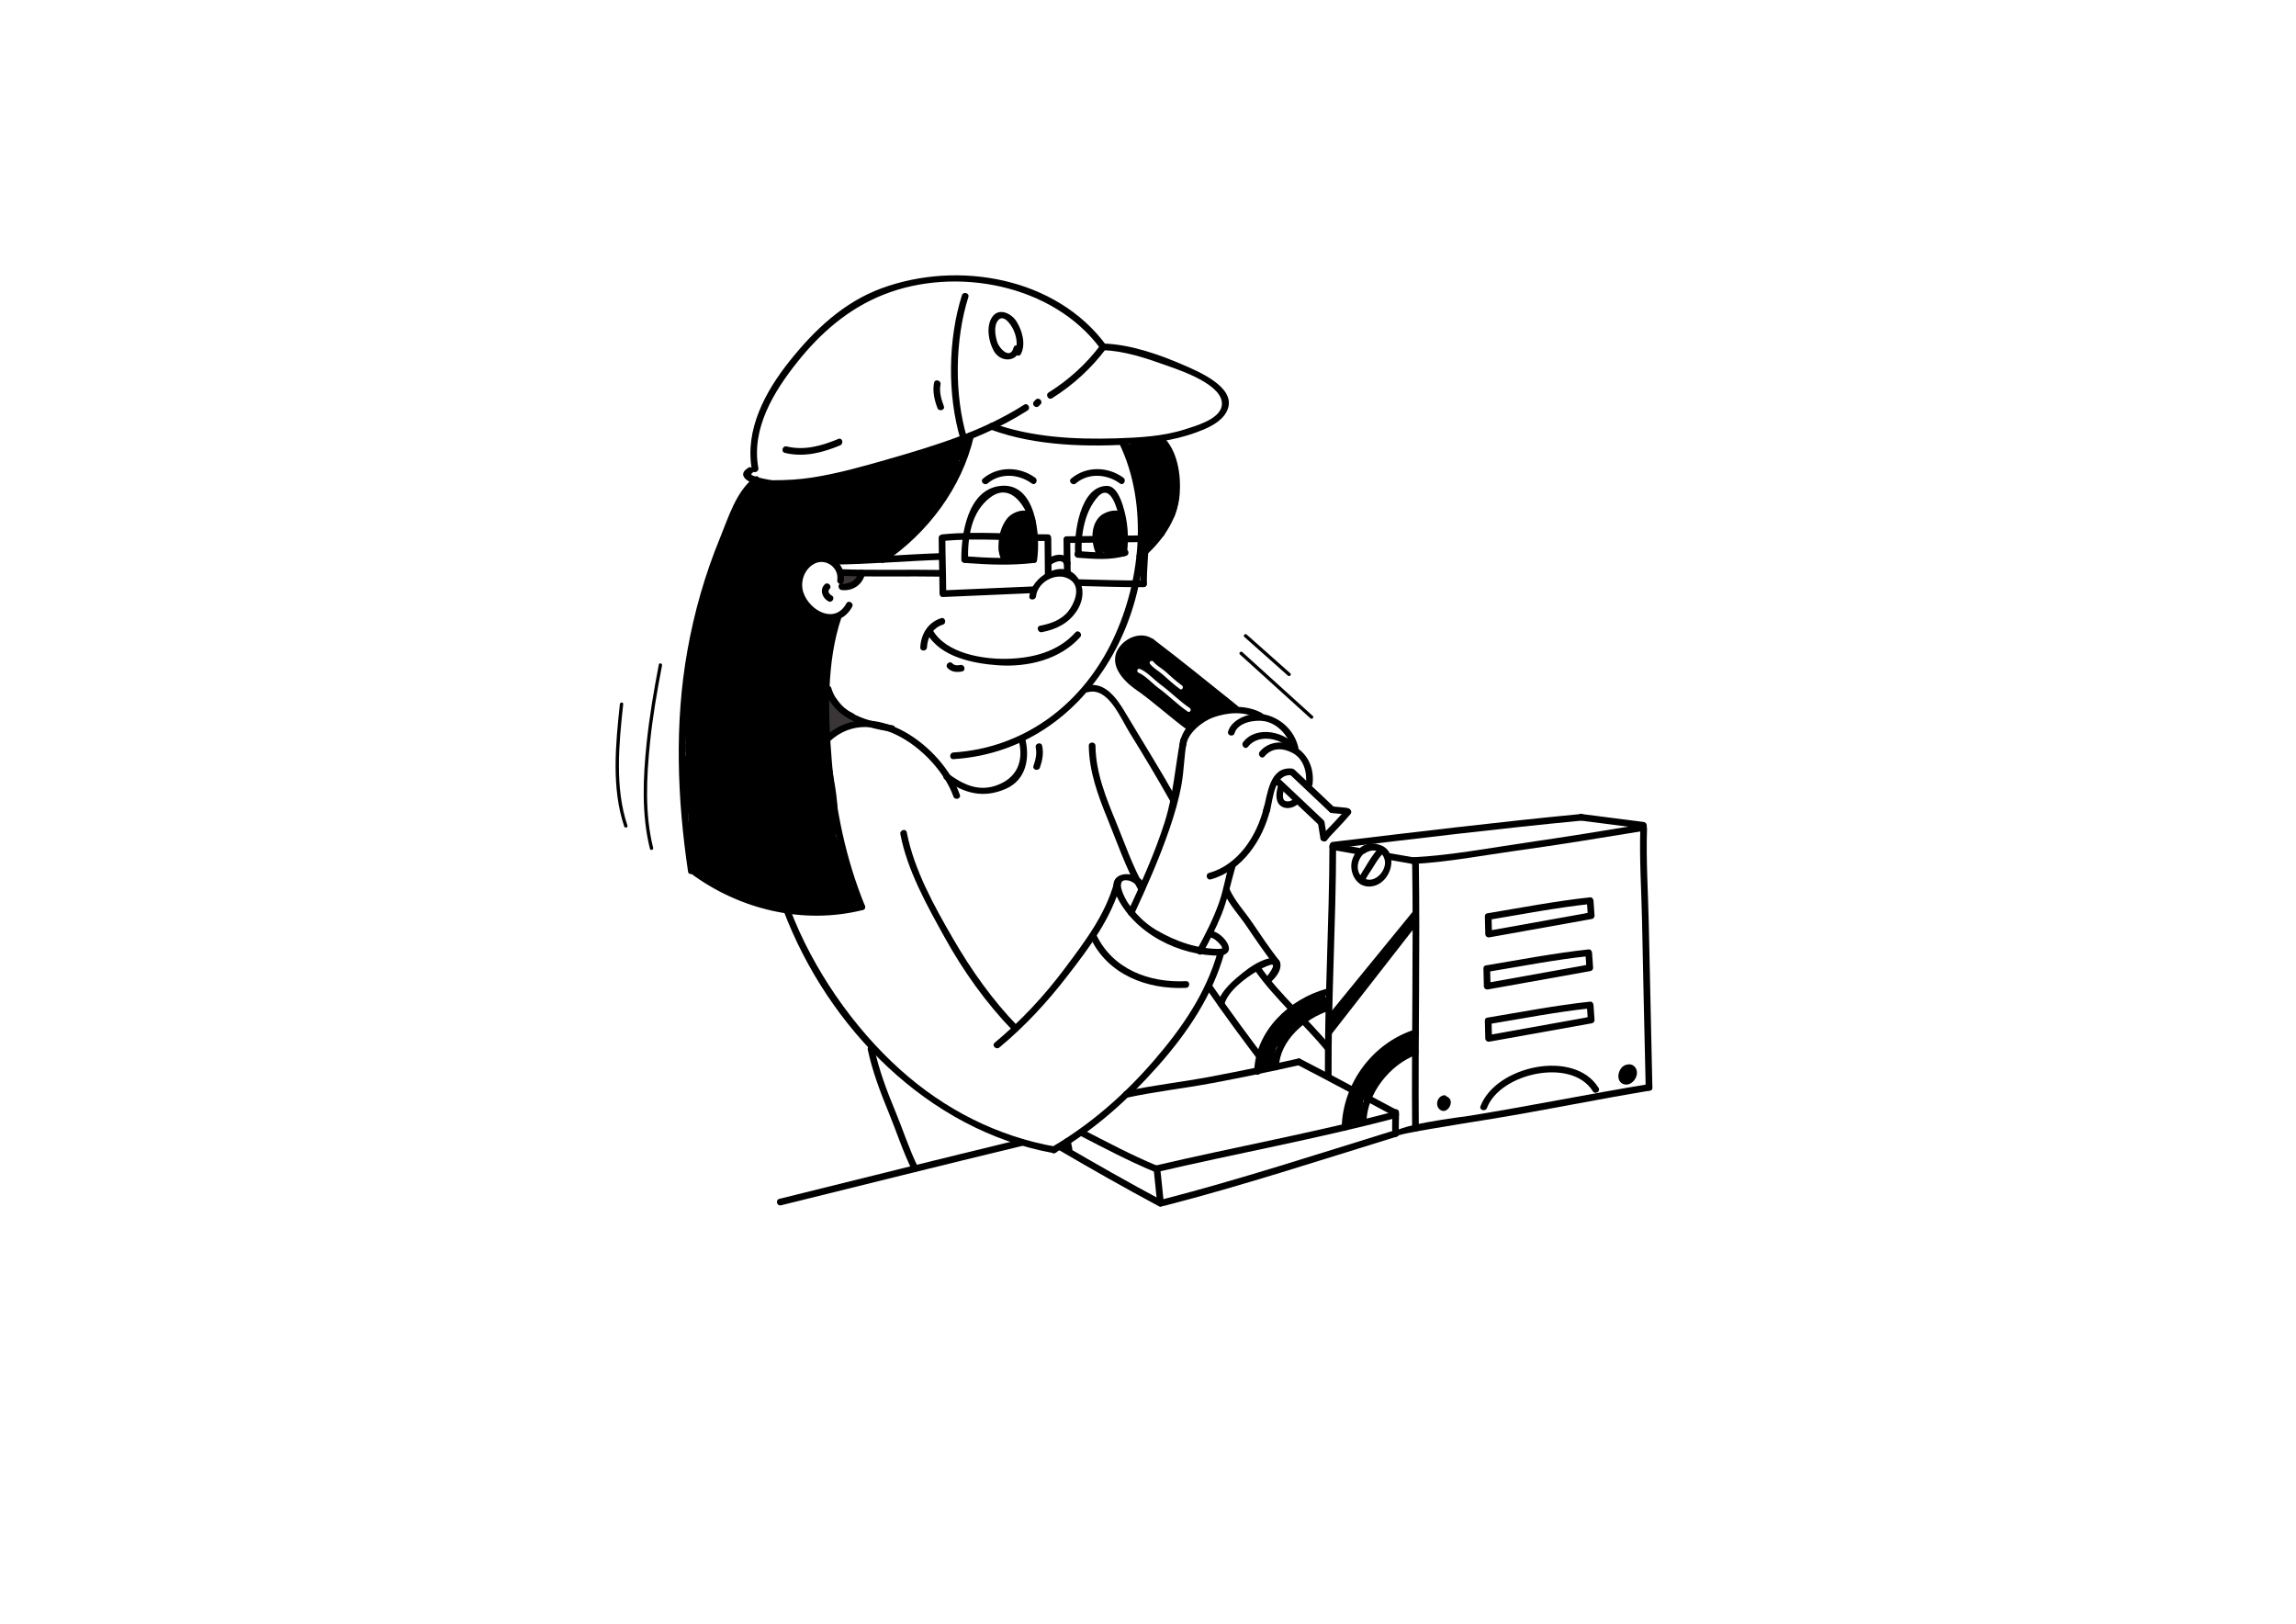 <?xml version="1.0" encoding="utf-8"?>
<!-- Generator: Adobe Illustrator 15.1.0, SVG Export Plug-In . SVG Version: 6.00 Build 0)  -->
<!DOCTYPE svg PUBLIC "-//W3C//DTD SVG 1.1//EN" "http://www.w3.org/Graphics/SVG/1.1/DTD/svg11.dtd">
<svg version="1.1" id="Layer_1" xmlns="http://www.w3.org/2000/svg" xmlns:xlink="http://www.w3.org/1999/xlink" x="0px" y="0px"
	 width="841.89px" height="595.28px" viewBox="0 0 841.89 595.28" enable-background="new 0 0 841.89 595.28" xml:space="preserve">
<g>
	<path fill="#3A3637" d="M312.266,261.224c-2.741-1.021-3.899-2.827-5.582-5.101c-1.795-2.426-5.81-0.234-4.389,2.211
		c-0.392,0.391-0.634,0.962-0.587,1.729c0.083,1.321,0.38,2.552,0.73,3.825c0.306,1.121,0.069,2.006,0.086,3.12
		c0.036,2.285,2.6,2.91,4.004,1.892c0.81-0.147,1.553-0.717,1.934-1.699c-0.131,0.339,0.29-0.095,0.439-0.186
		c0.341-0.207,0.707-0.326,1.079-0.456c0.745-0.257,1.521-0.43,2.285-0.607C314.814,265.356,314.38,262.013,312.266,261.224z"/>
	<path fill="#3A3637" d="M258.885,302.553c-2.4-3.778-2.842-8.391-3.5-12.72c-0.76-4.995-1.96-9.922-2.984-14.874
		c-0.029-0.235-0.052-0.472-0.07-0.709c-0.027-0.366,0.088-0.36-0.105-0.13l-0.003-0.022c0.222-0.267,0.258-0.679-0.145-0.871
		c-0.007-0.004-0.017-0.007-0.024-0.011c-0.012-0.007-0.025-0.007-0.036-0.013c-0.228-0.652-1.292-0.33-1.146,0.409
		c0.058,0.302,0.125,0.602,0.187,0.906c0.049,0.606,0.218,1.255,0.271,1.64c0.199,1.447,0.389,2.934,0.768,4.347
		c0.05,0.195,0.165,0.316,0.304,0.381c0.458,2.128,0.887,4.26,1.285,6.4c-0.314-0.134-0.714,0.083-0.825,0.4
		c-0.851,2.42-1.134,5.396-0.714,8.161c-0.029,0.158-0.054,0.322-0.072,0.476c-0.023,0.034-0.052,0.06-0.07,0.104
		c-0.015,0.028-0.02,0.05-0.031,0.078c-0.202,0.092-0.359,0.275-0.359,0.536v0.586c-0.069,0.415-0.063,0.842,0,1.405
		c0.042,0.367,0.327,0.564,0.61,0.584c0.509,1.835,1.145,3.618,1.862,5.399c0.291,0.724,1.479,0.409,1.18-0.325
		c-0.562-1.398-1.072-2.798-1.515-4.219c0.302,0.375,0.913,0.268,1.056-0.204c0.721-2.355,0.219-4.727-0.826-6.905
		c-0.155-0.327-0.504-0.359-0.777-0.229c0.01-1.387,0.186-2.755,0.515-4.013c0.101,0.09,0.209,0.141,0.321,0.139
		c0.049,0.302,0.114,0.599,0.161,0.9c0.707,4.452,1.151,9.123,3.623,13.013C258.249,303.837,259.308,303.222,258.885,302.553z"/>
	<path fill="#3A3637" d="M314.183,210.141c-1.258-0.528-2.442-0.134-3.508,0.521c-0.521-0.269-1.191-0.216-1.551,0.452
		c-0.298,0.549-0.512,1.009-0.577,1.64c-0.058,0.557,0.419,1.02,0.9,1.18c2.127,0.719,4.295-0.09,5.468-1.992
		C315.375,211.201,314.885,210.436,314.183,210.141z"/>
	<path d="M354.276,162.735c0.02-0.047,0.046-0.083,0.056-0.141c0.014-0.044,0.03-0.091,0.045-0.138
		c0.537-0.579-0.327-1.446-0.866-0.866c-0.009,0.009-0.013,0.02-0.022,0.029c-1.054-1-2.684-1.274-4.011,0.15
		c-0.413,0.443-0.793,0.9-1.163,1.365c-0.658-0.562-1.538-0.889-2.592-0.723c-0.238,0.038-0.473,0.087-0.708,0.132
		c-0.475,0.235-0.974,0.423-1.477,0.608c-1.75,1.044-4.409,1.869-4.998,2.097c-8.483,3.264-17.389,5.687-26.219,7.809
		c-0.206,0.051-0.38,0.009-0.524-0.072c-4.87,1.789-9.735,3.435-14.848,4.438c-6.01,1.181-11.973-1.094-18.02-0.414
		c-0.399,0.046-0.768,0.16-1.106,0.317c-0.989-0.476-2.173-0.365-3.103,0.786c-5.84,7.245-11.633,19.605-13.9,31.985
		c-0.334,0.5-0.586,1.115-0.71,1.864c-1.39,8.363-4.95,16.094-6.949,24.305c-1.999,8.203-1.748,17.149-1.978,25.538
		c-0.133,4.854,0.031,9.605,0.376,14.344c-0.551,1.888-0.902,3.79-1.109,5.712c-0.196,0.546-0.32,1.161-0.32,1.871v4.782
		c-0.004,0.751-0.004,1.507,0,2.267c0.006,1.482,0.56,2.604,1.387,3.39c0.268,1.579,0.575,3.149,0.952,4.706
		c-0.177,5.577-0.231,11.151,0.418,16.719c0.26,2.227,1.979,4.06,3.929,4.704c4.417,4.189,9.487,6.503,14.888,7.902
		c6.914,4.056,15.493,5.061,23.385,6.023c2.222,0.271,4.613,0.303,6.596-0.445c1.5,0.072,3.004,0.054,4.512-0.108
		c0.338-0.037,0.66-0.098,0.967-0.185c4.284,3.102,9.443-1.382,7.25-6.272c-3.061-6.822-5.79-13.99-8.017-21.358
		c1.621-7.53,0.273-15.238-1.092-22.743c-1.755-9.654-2.022-19.007-2.478-28.792c-0.043-0.943-0.32-1.727-0.723-2.387
		c0.04-1.239,0.065-2.474,0.084-3.707c1.394-5.402,3.966-10.64,3.603-16.227c0.208-0.411,0.331-0.896,0.304-1.475
		c-0.024-0.503-0.1-0.943-0.206-1.349c0.407-1.731-0.541-3.883-2.858-3.961c-6.194-0.214-10.265-5.277-10.182-11.292
		c0.087-6.188,6.488-8.305,11.627-9.132c0.661,0.576,1.558,0.905,2.639,0.707c1.135-0.21,2.26-0.467,3.38-0.738
		c0.334,0.145,0.707,0.231,1.115,0.233c2.818,0.01,5.242-0.205,7.426-0.678c0.457,0.316,1.043,0.502,1.766,0.474
		c2.816-0.108,4.797-1.374,6.596-3.029c7.174-3.637,11.344-9.486,14.889-15.903c1.123-1.139,2.254-2.267,3.306-3.473
		c1.605-1.838,2.431-4.385,4.132-6.066c0.978-0.967,1.079-2.113,0.696-3.091c0.336-0.537,0.67-1.075,1.008-1.614
		c0.544-0.871,0.53-1.789,0.194-2.581c0.688-1.001,1.41-1.979,2.186-2.926C354.704,165.013,354.729,163.755,354.276,162.735z"/>
	<path d="M428.639,165.206c-0.385-0.746-0.936-1.173-1.54-1.375c-1.219-1.862-2.938-2.741-5.354-1.913
		c-0.701-0.951-1.833-1.543-3.154-1.084c-1.289,0.446-2.286,1.005-3.032,1.663c-0.489,0.062-0.974,0.25-1.405,0.528
		c-0.117-0.13-0.284-0.197-0.494-0.15c-0.005-0.007,0-0.005-0.005-0.013c-0.384-0.69-1.441-0.074-1.06,0.619
		c0.136,0.246,0.312,0.437,0.524,0.549c-0.545,0.821-0.729,1.887-0.19,3.002c2.531,5.238,4.489,10.52,5.098,16.313
		c0.312,2.964,1.824,8.304,0.417,11.069c-0.353,0.694-0.41,1.367-0.278,1.979c-0.461,0.526-0.753,1.195-0.753,1.929v0.148
		c0,1.634,1.394,2.997,3.064,2.997c1.669,0,3.064-1.362,3.064-2.997v-0.148c0-0.171-0.023-0.336-0.053-0.5
		c0.085-0.121,0.174-0.241,0.247-0.385c0.039-0.076,0.067-0.154,0.105-0.231c0.064-0.016,0.134-0.029,0.199-0.048
		c1.428,0.312,2.937-0.255,3.221-2.083c0.18-1.148,0.31-2.287,0.399-3.422c0.354-0.179,0.666-0.438,0.935-0.739
		c0.942-0.215,1.793-0.844,2.189-1.979C433.614,180.822,432.534,172.784,428.639,165.206z"/>
	<g>
		<path d="M410.358,162.482c11.032,22.674,7.925,52.003-3.27,74.086c-11.366,22.425-32.132,37.677-57.487,39.297
			c-1.569,0.102-1.58,2.552,0,2.452c26.478-1.692,47.462-17.37,59.604-40.512c11.88-22.639,14.58-53.313,3.268-76.559
			C411.783,159.823,409.667,161.067,410.358,162.482L410.358,162.482z"/>
	</g>
	<g>
		<path d="M424.648,161.759c5.242,4.924,6.211,14.277,5.242,21.021c-1.18,8.215-6.662,15.026-12.749,20.272
			c-1.2,1.034,0.54,2.761,1.732,1.733c6.94-5.981,12.928-14.021,13.682-23.472c0.567-7.107-0.732-16.178-6.173-21.288
			C425.23,158.945,423.496,160.675,424.648,161.759L424.648,161.759z"/>
	</g>
	<g>
		<path d="M314.805,209.783c-0.717,3.012-3.149,4.418-6.156,4.092c-1.571-0.167-1.555,2.285,0,2.452
			c4.045,0.436,7.568-1.896,8.521-5.893C317.535,208.897,315.17,208.247,314.805,209.783L314.805,209.783z"/>
	</g>
	<g>
		<path d="M354.699,159.417c-4.208,18.119-16.343,34.309-31.674,44.626c-1.304,0.878-0.08,3.002,1.236,2.117
			c15.849-10.665,28.447-27.347,32.799-46.092C357.417,158.531,355.055,157.876,354.699,159.417L354.699,159.417z"/>
	</g>
	<g>
		<path d="M309.371,213.283c0.854-5.448-2.937-9.546-8.398-9.596c-5.904-0.055-9.511,6.2-9.255,11.498
			c0.492,10.162,14.976,17.87,20.746,7.277c0.757-1.39-1.361-2.627-2.115-1.238c-4.255,7.811-13.516,2.633-15.76-3.979
			c-1.316-3.87,0.314-8.586,3.953-10.542c4.172-2.242,9.177,1.388,8.466,5.929C306.765,214.178,309.127,214.841,309.371,213.283
			L309.371,213.283z"/>
	</g>
	<g>
		<path d="M302.421,214.236c-1.998,1.975-0.953,4.978,1.319,6.212c1.388,0.756,2.626-1.359,1.238-2.115
			c-0.855-0.467-1.681-1.519-0.824-2.365C305.279,214.855,303.545,213.124,302.421,214.236L302.421,214.236z"/>
	</g>
	<g>
		<path d="M274.433,171.459c-4.615,2.789,0.014,5.383,3.241,6.359c9.09,2.746,20.865-0.155,29.885-2.077
			c12.354-2.63,24.616-6.545,36.615-10.459c11.384-3.711,22.485-8.333,32.6-14.79c1.327-0.847,0.1-2.97-1.236-2.116
			c-15.354,9.801-32.826,15.046-50.186,20.053c-8.962,2.586-17.883,5.086-27.105,6.572c-4.989,0.803-10.027,1.084-15.073,1.062
			c-0.43-0.002-9.143-1.499-7.503-2.49C277.019,172.757,275.788,170.638,274.433,171.459L274.433,171.459z"/>
	</g>
	<g>
		<path d="M403.488,126.553c-5.201,6.917-11.63,12.746-18.966,17.33c-1.336,0.837-0.106,2.957,1.238,2.118
			c7.707-4.821,14.379-10.943,19.842-18.209C406.555,126.526,404.424,125.307,403.488,126.553L403.488,126.553z"/>
	</g>
	<g>
		<path d="M379.781,146.525c-0.204,0.206-0.409,0.408-0.613,0.615c-1.119,1.117,0.614,2.849,1.733,1.731
			c0.205-0.203,0.408-0.409,0.613-0.611C382.633,147.14,380.9,145.408,379.781,146.525L379.781,146.525z"/>
	</g>
	<g>
		<path d="M278.069,171.578c-2.645-14.434,5.618-27.959,14.255-38.805c8.544-10.73,18.748-19.624,31.595-24.731
			c26.501-10.535,62.178-3.843,79.569,19.75c0.927,1.256,3.055,0.036,2.114-1.238c-18.383-24.939-54.322-31.158-82.334-20.874
			c-14,5.139-24.709,15.355-33.843,26.825c-8.856,11.122-16.398,25.105-13.718,39.726
			C275.991,173.781,278.353,173.122,278.069,171.578L278.069,171.578z"/>
	</g>
	<g>
		<path d="M363.37,157.524c16.51,6.068,35.834,6.437,53.171,5.276c8.509-0.567,16.944-1.999,24.825-5.34
			c3.641-1.543,7.825-3.962,8.988-8.015c2.232-7.802-11.209-13.369-16.251-15.563c-9.009-3.922-19.622-7.639-29.557-7.935
			c-1.581-0.049-1.577,2.402,0,2.451c7.856,0.235,15.963,3.011,23.292,5.628c5.021,1.795,21.375,7.169,20.15,14.769
			c-0.795,4.938-9.647,7.375-13.376,8.577c-8.107,2.616-16.982,3.075-25.44,3.335c-14.873,0.459-31.065-0.371-45.152-5.546
			C362.533,154.616,361.898,156.984,363.37,157.524L363.37,157.524z"/>
	</g>
	<g>
		<path d="M306.19,225.705c-5.681,16.699-4.876,35.707-3.659,53.074c1.303,18.506,5.251,36.828,12.273,54.015
			c0.589,1.442,2.961,0.813,2.365-0.651c-6.976-17.066-10.707-35.02-12.187-53.363c-1.372-17.038-1.992-36.073,3.572-52.424
			C309.064,224.855,306.696,224.216,306.19,225.705L306.19,225.705z"/>
	</g>
	<g>
		<path d="M276.781,174.828c-6.88,5.258-9.641,14.761-12.809,22.476c-5.48,13.344-9.421,27.129-11.945,41.333
			c-4.746,26.73-3.693,54.169,0.266,80.922c0.231,1.559,2.592,0.893,2.364-0.651c-3.802-25.682-4.618-51.702-0.633-77.411
			c1.848-11.913,4.951-23.601,8.971-34.956c1.743-4.924,3.863-9.694,5.84-14.526c2.169-5.304,4.47-11.471,9.181-15.072
			C279.255,175.998,278.037,173.866,276.781,174.828L276.781,174.828z"/>
	</g>
	<g>
		<path d="M253.311,320.22c17.863,13.25,41.202,18.857,63.004,13.427c1.531-0.379,0.882-2.743-0.651-2.36
			c-21.21,5.282-43.769-0.317-61.115-13.181C253.278,317.162,252.056,319.291,253.311,320.22L253.311,320.22z"/>
	</g>
	<g>
		<path d="M352.708,108.258c-5.108,16.135-5.377,36.577-0.522,52.796c0.454,1.511,2.82,0.866,2.366-0.65
			c-4.702-15.694-4.419-35.887,0.521-51.493C355.552,107.399,353.186,106.758,352.708,108.258L352.708,108.258z"/>
	</g>
	<g>
		<path d="M342.497,140.327c-0.609,3.154,0.118,6.267,1.226,9.229c0.545,1.468,2.917,0.833,2.362-0.651
			c-0.936-2.507-1.745-5.236-1.226-7.928C345.157,139.434,342.795,138.775,342.497,140.327L342.497,140.327z"/>
	</g>
	<g>
		<path d="M374.353,129.783c1.894-3.731,0.423-8.742-1.705-12.058c-1.833-2.856-6.428-5.074-8.843-1.49
			c-2.328,3.461-1.312,9.051,0.629,12.467c2.338,4.115,8.273,4.284,9.582-0.593c0.412-1.527-1.955-2.176-2.363-0.651
			c-1.197,4.449-5.139,0.472-5.949-1.93c-0.768-2.285-1.441-6.13,0.313-8.136c2.135-2.444,4.86,1.986,5.567,3.487
			c1.009,2.14,1.781,5.442,0.651,7.666C371.521,129.949,373.637,131.191,374.353,129.783L374.353,129.783z"/>
	</g>
	<g>
		<path d="M287.796,166.038c7.022,1.686,13.729-0.053,20.259-2.757c1.439-0.597,0.81-2.97-0.65-2.364
			c-6.084,2.52-12.378,4.338-18.958,2.758C286.912,163.305,286.259,165.667,287.796,166.038L287.796,166.038z"/>
	</g>
	<g>
		<path d="M302.463,252.909c3.225,10.63,14.296,13.741,24.142,15.357c1.545,0.253,2.207-2.108,0.65-2.364
			c-8.864-1.454-19.482-3.93-22.428-13.646C304.37,250.747,302.003,251.391,302.463,252.909L302.463,252.909z"/>
	</g>
	<g>
		<path d="M304.307,271.73c15.626-14.511,39.655,4.365,45.287,20.292c0.524,1.479,2.892,0.843,2.363-0.65
			c-6.271-17.735-32.274-37.258-49.382-21.375C301.413,271.074,303.151,272.803,304.307,271.73L304.307,271.73z"/>
	</g>
	<g>
		<path d="M346.403,285.706c6.956,5.184,14.226,7.122,22.468,3.458c7.486-3.33,8.851-11.339,6.998-18.552
			c-0.393-1.529-2.758-0.88-2.364,0.651c2.021,7.867-0.586,14.059-8.324,16.746c-6.635,2.305-12.376-0.571-17.539-4.418
			C346.373,282.646,345.153,284.775,346.403,285.706L346.403,285.706z"/>
	</g>
	<g>
		<path d="M379.773,274.047c0.493,2.292-0.054,4.537-0.818,6.703c-0.528,1.493,1.842,2.132,2.364,0.65
			c0.918-2.603,1.408-5.271,0.815-8.003C381.801,271.853,379.439,272.506,379.773,274.047L379.773,274.047z"/>
	</g>
	<g>
		<path d="M330.14,305.811c2.539,13.264,9.729,26.102,16.217,37.803c6.892,12.434,15.176,24.078,25.073,34.298
			c1.101,1.136,2.832-0.601,1.733-1.735c-9.292-9.591-16.95-20.415-23.64-31.946c-6.921-11.931-14.412-25.44-17.022-39.07
			C332.205,303.605,329.843,304.267,330.14,305.811L330.14,305.811z"/>
	</g>
	<g>
		<path d="M287.331,333.937c16.241,42.822,52.934,80.542,98.972,88.807c1.545,0.279,2.206-2.082,0.651-2.36
			c-21.381-3.839-40.597-13.654-56.744-28.115c-17.418-15.596-32.231-37.146-40.516-58.982
			C289.139,331.825,286.77,332.457,287.331,333.937L287.331,333.937z"/>
	</g>
	<g>
		<path d="M408.648,323.163c-3.279,12.183-10.785,21.926-18.219,31.879c-7.523,10.068-16.034,19.207-25.707,27.241
			c-1.214,1.011,0.528,2.735,1.734,1.734c9.353-7.769,17.483-16.564,24.903-26.178c8.071-10.455,16.172-21.102,19.654-34.026
			C411.424,322.285,409.06,321.637,408.648,323.163L408.648,323.163z"/>
	</g>
	<g>
		<path d="M446.553,348.78c-4.294,15.397-13.255,28.256-23.599,40.208c-10.685,12.347-23.139,23.271-37.257,31.517
			c-1.365,0.796-0.13,2.914,1.238,2.116c14.365-8.388,26.756-19.476,37.751-31.901c10.699-12.089,19.854-25.595,24.229-41.289
			C449.343,347.909,446.977,347.262,446.553,348.78L446.553,348.78z"/>
	</g>
	<g>
		<path d="M419.811,325.863c0.596-6.832-15.154-8.148-10.736,1.873c6.311,14.323,23.419,22.921,38.661,22.599
			c1.578-0.036,1.58-2.484,0-2.452c-8.376,0.178-16.583-2.703-23.746-6.907c-4.249-2.495-7.73-6.049-10.492-10.087
			c-0.54-0.795-5.462-9.149,0.229-8.091c1.148,0.217,3.753,1.688,3.632,3.065C417.223,327.44,419.675,327.426,419.811,325.863
			L419.811,325.863z"/>
	</g>
	<g>
		<path d="M450.649,317.107c-1.319,4.509-2.021,9.1-3.575,13.582c-2.106,6.066-5.08,11.848-8.149,17.476
			c-0.755,1.39,1.359,2.625,2.115,1.237c2.485-4.556,4.869-9.19,6.811-14.009c2.345-5.813,3.423-11.688,5.162-17.635
			C453.457,316.236,451.09,315.593,450.649,317.107L450.649,317.107z"/>
	</g>
	<g>
		<path d="M432.776,271.253c-1.899,10.204-2.527,20.075-5.692,30.082c-3.554,11.231-8.452,22.013-13.403,32.685
			c-0.66,1.424,1.453,2.672,2.117,1.236c4.739-10.216,9.276-20.506,12.954-31.163c1.874-5.434,3.521-11.022,4.519-16.686
			c0.903-5.132,0.914-10.375,1.869-15.503C435.426,270.36,433.065,269.698,432.776,271.253L432.776,271.253z"/>
	</g>
	<g>
		<path d="M443.64,343.636c1.361,0.217,2.558,1.319,3.472,2.281c0.462,0.48,0.896,1.048,1.068,1.699
			c0.04,0.145-0.813,0.234-1.048,0.249c-1.57,0.095-1.58,2.545,0,2.451c1.243-0.072,2.516-0.34,3.211-1.475
			c0.589-0.965,0.194-2.172-0.297-3.08c-1.051-1.931-3.521-4.132-5.754-4.49C442.747,341.022,442.081,343.387,443.64,343.636
			L443.64,343.636z"/>
	</g>
	<g>
		<path d="M399.811,343.788c6.334,13.527,20.791,19.066,35.066,18.376c1.574-0.076,1.581-2.527,0-2.451
			c-13.471,0.651-26.95-4.346-32.949-17.165C401.257,341.12,399.144,342.363,399.811,343.788L399.811,343.788z"/>
	</g>
	<g>
		<path d="M320.839,384.524c-0.136-0.203-0.273-0.409-0.409-0.611c-0.777-1.168-2.538-0.435-2.239,0.943
			c1.728,7.979,4.593,15.549,7.693,23.082c2.89,7.029,5.208,14.306,8.573,21.128c0.7,1.417,2.812,0.174,2.117-1.24
			c-3.271-6.63-5.49-13.72-8.328-20.537c-3.129-7.517-5.965-15.116-7.693-23.084c-0.747,0.314-1.493,0.629-2.24,0.943
			c0.136,0.204,0.273,0.409,0.409,0.611C319.595,387.069,321.719,385.844,320.839,384.524L320.839,384.524z"/>
	</g>
	<g>
		<path d="M399.234,273.417c0.117,9.452,3.37,18.201,6.896,26.857c3.608,8.852,6.643,17.879,11.396,26.209
			c0.783,1.373,2.902,0.137,2.116-1.237c-4.321-7.573-7.076-15.719-10.376-23.748c-3.715-9.038-7.458-18.167-7.581-28.081
			C401.667,271.837,399.216,271.834,399.234,273.417L399.234,273.417z"/>
	</g>
	<g>
		<path d="M339.914,232.266c4.928,8.662,17.055,11.019,26.145,11.641c10.783,0.733,22.586-2.069,30.008-10.321
			c1.054-1.171-0.674-2.91-1.733-1.734c-6.418,7.137-15.7,9.439-24.993,9.674c-8.908,0.227-22.463-1.976-27.311-10.5
			C341.248,229.654,339.132,230.889,339.914,232.266L339.914,232.266z"/>
	</g>
	<g>
		<path d="M339.899,237.313c0.213-3.757,2.119-7.129,5.841-8.316c1.498-0.477,0.859-2.845-0.651-2.364
			c-4.805,1.529-7.364,5.795-7.641,10.68C337.358,238.893,339.81,238.886,339.899,237.313L339.899,237.313z"/>
	</g>
	<g>
		<path d="M347.459,244.922c1.414,1.487,3.418,1.63,5.327,1.233c1.547-0.322,0.891-2.683-0.651-2.364
			c-1.057,0.22-2.156,0.225-2.944-0.604C348.101,242.04,346.371,243.777,347.459,244.922L347.459,244.922z"/>
	</g>
	<g>
		<path d="M379.882,218.626c0.622-5.734,8.535-9.586,13.113-5.64c3.306,2.85,0.864,8.409-1.251,11.084
			c-2.531,3.199-6.487,4.595-10.349,5.321c-1.552,0.294-0.895,2.654,0.651,2.365c5.289-0.998,9.965-3.341,12.91-8
			c2.473-3.909,2.841-8.894-0.229-12.502c-5.62-6.608-16.541,0.416-17.297,7.372C377.259,220.195,379.712,220.179,379.882,218.626
			L379.882,218.626z"/>
	</g>
	<g>
		<path d="M398.949,253.764c7.4-1.946,11.986,9.575,15.115,14.618c5.179,8.342,10.221,16.771,15.036,25.33
			c0.773,1.377,2.893,0.143,2.114-1.238c-5.956-10.585-12.422-20.853-18.633-31.286c-3.057-5.133-7.483-11.576-14.285-9.786
			C396.769,251.802,397.417,254.167,398.949,253.764L398.949,253.764z"/>
	</g>
	<g>
		<path d="M448.689,327.118c2.075,4.62,5.586,8.246,8.398,12.415c3.276,4.851,6.576,9.674,10.164,14.306
			c0.968,1.246,2.688-0.499,1.733-1.732c-3.46-4.465-6.627-9.132-9.781-13.813c-2.8-4.15-6.331-7.812-8.399-12.411
			C450.159,324.443,448.047,325.689,448.689,327.118L448.689,327.118z"/>
	</g>
	<g>
		<path d="M463.414,296.067c-2.514,10.328-9.34,20.976-20.08,23.962c-1.521,0.422-0.875,2.787,0.651,2.363
			c11.559-3.214,19.074-14.503,21.79-25.675C466.151,295.184,463.787,294.532,463.414,296.067L463.414,296.067z"/>
	</g>
	<g>
		<path d="M434.927,273.288c0.499-4.577,6.084-8.896,9.967-10.277c5.378-1.909,11.578-2.365,16.639,0.575
			c1.369,0.795,2.604-1.322,1.237-2.116c-9.539-5.542-28.886-1.116-30.292,11.818C432.305,274.856,434.757,274.842,434.927,273.288
			L434.927,273.288z"/>
	</g>
	<g>
		<path d="M452.679,268.812c1.2-4.013,7.529-5.036,10.977-4.412c4.959,0.896,8.889,5.46,10.022,10.157
			c0.369,1.537,2.733,0.886,2.362-0.651c-1.505-6.239-6.635-10.947-12.931-12.085c-4.505-0.813-11.392,1.652-12.793,6.341
			C449.861,269.679,452.228,270.323,452.679,268.812L452.679,268.812z"/>
	</g>
	<g>
		<path d="M457.572,273.798c3.95-5.083,12.889-3.121,16.151,1.667c0.885,1.297,3.01,0.072,2.116-1.237
			c-4.06-5.954-15.026-8.567-20.001-2.164C454.883,273.295,456.604,275.044,457.572,273.798L457.572,273.798z"/>
	</g>
	<g>
		<path d="M474.605,292.708c-0.836,0.816-2.059,1.331-3.192,0.971c-1.651-0.521-0.813-3.569-0.504-4.644
			c0.438-1.522-1.929-2.168-2.362-0.651c-0.711,2.471-1.083,5.997,1.634,7.416c2.044,1.07,4.609,0.155,6.156-1.359
			C477.471,293.336,475.735,291.604,474.605,292.708L474.605,292.708z"/>
	</g>
	<g>
		<path d="M463.658,277.314c2.732-3.298,6.723-3.176,10.278-1.282c4.13,2.201,5.418,7.124,4.9,11.471
			c-0.187,1.565,2.267,1.547,2.451,0c0.651-5.473-1.4-10.643-6.115-13.587c-4.264-2.665-9.981-2.28-13.248,1.665
			C460.924,276.788,462.648,278.532,463.658,277.314L463.658,277.314z"/>
	</g>
	<g>
		<path d="M442.193,362.271c6.887,10,14.102,19.747,21.447,29.41c0.941,1.244,3.072,0.021,2.114-1.236
			c-7.346-9.664-14.561-19.413-21.445-29.413C443.421,359.741,441.295,360.964,442.193,362.271L442.193,362.271z"/>
	</g>
	<g>
		<path d="M448.926,368.31c1.252-4.981,7.843-9.822,11.98-12.263c1.576-0.93,3.17-1.778,4.931-2.317
			c2.717-0.831-1.125,4.154-1.699,4.707c-1.143,1.1,0.593,2.831,1.733,1.735c1.779-1.714,3.911-4.085,3.639-6.728
			c-0.272-2.661-3.313-2.387-5.141-1.829c-3.054,0.936-6.218,3.04-8.664,5.014c-3.391,2.732-8.031,6.605-9.143,11.029
			C446.178,369.192,448.542,369.842,448.926,368.31L448.926,368.31z"/>
	</g>
	<g>
		<path d="M459.965,355.53c7.454,10.7,17.797,19.472,26.056,29.558c1.002,1.226,2.726-0.521,1.733-1.731
			c-8.121-9.921-18.346-18.543-25.675-29.063C461.183,353.006,459.059,354.229,459.965,355.53L459.965,355.53z"/>
	</g>
	<g>
		<path d="M286.404,441.879c29.55-7.317,59.088-14.696,88.681-21.847c1.536-0.369,0.883-2.733-0.653-2.36
			c-29.59,7.15-59.128,14.525-88.679,21.846C284.221,439.898,284.869,442.262,286.404,441.879L286.404,441.879z"/>
	</g>
	<g>
		<path d="M390.263,418.771c0.135,0.958,0.31,1.909,0.539,2.849c0.376,1.536,2.738,0.886,2.363-0.65
			c-0.229-0.94-0.404-1.892-0.536-2.85c-0.093-0.661-0.929-1.016-1.507-0.856C390.415,417.458,390.173,418.109,390.263,418.771
			L390.263,418.771z"/>
	</g>
	<g>
		<path d="M395.717,416.186c9.188,4.736,18.311,9.572,27.873,13.527c1.46,0.604,2.09-1.768,0.65-2.363
			c-9.361-3.872-18.291-8.641-27.287-13.278C395.55,413.348,394.312,415.462,395.717,416.186L395.717,416.186z"/>
	</g>
	<g>
		<path d="M423.132,429.775c0.392,3.795,0.783,7.588,1.173,11.384c0.162,1.555,2.614,1.569,2.452,0
			c-0.391-3.796-0.783-7.589-1.173-11.384C425.423,428.221,422.97,428.202,423.132,429.775L423.132,429.775z"/>
	</g>
	<g>
		<path d="M388.302,421.638c12.091,7.053,24.26,13.991,36.611,20.577c1.396,0.745,2.633-1.37,1.238-2.114
			c-12.352-6.591-24.522-13.524-36.613-20.578C388.169,418.724,386.937,420.842,388.302,421.638L388.302,421.638z"/>
	</g>
	<g>
		<path d="M424.233,429.695c29.241-6.848,58.823-12.188,87.869-19.883c1.527-0.405,0.878-2.77-0.651-2.365
			c-29.046,7.697-58.627,13.04-87.87,19.884C422.043,427.693,422.695,430.057,424.233,429.695L424.233,429.695z"/>
	</g>
	<g>
		<path d="M426.925,442.081c28.621-7.383,56.914-16.647,85.155-25.35c1.506-0.463,0.863-2.831-0.652-2.364
			c-28.24,8.702-56.532,17.968-85.154,25.354C424.745,440.115,425.395,442.479,426.925,442.081L426.925,442.081z"/>
	</g>
	<g>
		<path d="M510.53,407.806c0.05,2.853-0.174,4.771,0,7.743c0.09,1.572,2.543,1.58,2.45,0c-0.176-3.015,0.056-4.631,0-7.743
			C512.951,406.226,510.501,406.222,510.53,407.806L510.53,407.806z"/>
	</g>
	<g>
		<path d="M413.295,402.408c10.407-2.233,21.043-3.406,31.507-5.38c10.63-2.003,21.229-4.175,31.777-6.568
			c1.542-0.347,0.888-2.712-0.65-2.36c-10.551,2.394-21.151,4.544-31.777,6.568c-10.463,1.988-21.101,3.145-31.507,5.375
			C411.099,400.377,411.755,402.737,413.295,402.408L413.295,402.408z"/>
	</g>
	<g>
		<path d="M475.636,390.341c11.733,6.019,23.299,12.36,34.957,18.521c1.396,0.741,2.636-1.378,1.236-2.115
			c-11.657-6.164-23.225-12.505-34.957-18.523C475.469,387.503,474.229,389.617,475.636,390.341L475.636,390.341z"/>
	</g>
	<g>
		<path d="M517.795,315.523c0.515,32.704-0.271,65.414,0,98.121c0.012,1.58,2.463,1.58,2.448,0c-0.27-32.707,0.518-65.417,0-98.121
			C520.221,313.944,517.77,313.94,517.795,315.523L517.795,315.523z"/>
	</g>
	<g>
		<path d="M518.109,316.75c12.791-0.673,25.548-3.156,38.227-4.913c15.6-2.158,31.142-4.714,46.68-7.264
			c1.556-0.257,0.895-2.617-0.651-2.363c-13.983,2.291-27.968,4.562-41.992,6.598c-13.94,2.024-28.191,4.754-42.263,5.49
			C516.537,314.382,516.529,316.833,518.109,316.75L518.109,316.75z"/>
	</g>
	<g>
		<path d="M601.464,304.104c-0.356,10.975,0.395,22.092,0.623,33.063c0.422,20.499,0.866,41,1.35,61.498
			c0.038,1.576,2.489,1.58,2.451,0c-0.472-19.966-0.902-39.929-1.317-59.892c-0.239-11.504-1.027-23.164-0.655-34.67
			C603.966,302.524,601.515,302.527,601.464,304.104L601.464,304.104z"/>
	</g>
	<g>
		<path d="M512.812,414.923c0.683,1.462-0.993,1.581,0.861,1.078c0.868-0.23,1.752-0.409,2.632-0.593
			c2.705-0.563,5.434-1.026,8.155-1.501c7.591-1.312,15.202-2.505,22.803-3.748c19.297-3.156,38.434-7.14,57.727-10.313
			c1.557-0.254,0.894-2.618-0.651-2.361c-21.813,3.586-43.467,8-65.286,11.544c-2.473,0.4-29.99,3.636-28.356,7.132
			C511.362,417.592,513.476,416.348,512.812,414.923L512.812,414.923z"/>
	</g>
	<g>
		<path d="M509.113,315.191c2.89,0.502,5.779,1.009,8.671,1.512c1.545,0.271,2.204-2.091,0.649-2.36
			c-2.89-0.507-5.779-1.01-8.669-1.516C508.22,312.556,507.559,314.92,509.113,315.191L509.113,315.191z"/>
	</g>
	<g>
		<path d="M488.372,311.568c3.027,0.528,6.057,1.061,9.089,1.588c1.544,0.271,2.205-2.09,0.65-2.364
			c-3.029-0.528-6.059-1.059-9.088-1.587C487.477,308.934,486.817,311.294,488.372,311.568L488.372,311.568z"/>
	</g>
	<g>
		<path d="M487.472,310.388c-0.06,28.024-1.812,56.017-1.661,84.049c0.007,1.579,2.459,1.579,2.451,0
			c-0.151-28.032,1.603-56.024,1.662-84.049C489.927,308.808,487.476,308.808,487.472,310.388L487.472,310.388z"/>
	</g>
	<g>
		<path d="M488.697,311.099c30.335-3.61,60.686-7.313,91.096-10.233c1.561-0.149,1.574-2.6,0-2.45
			c-30.41,2.92-60.761,6.622-91.096,10.233C487.146,308.833,487.13,311.287,488.697,311.099L488.697,311.099z"/>
	</g>
	<g>
		<path d="M579.793,300.865c7.632,0.979,15.266,1.955,22.896,2.932c1.564,0.202,1.546-2.253,0-2.452
			c-7.631-0.976-15.265-1.951-22.896-2.93C578.229,298.215,578.247,300.669,579.793,300.865L579.793,300.865z"/>
	</g>
	<polygon points="518.951,333.108 487.206,371.968 487.858,379.625 518.951,339.735 	"/>
	<path d="M531.105,402.379c-0.185-0.238-0.463-0.404-0.846-0.455c-0.067-0.225-0.251-0.401-0.56-0.391
		c-2.633,0.094-3.771,3.821-1.606,5.357C530.661,408.709,533.431,403.988,531.105,402.379z"/>
	<path d="M599.93,391.881c-0.71-1.49-2.126-1.959-3.562-1.525c-2.842,0.567-4.277,5.697-1.277,7.013
		C598.118,398.703,601.236,394.613,599.93,391.881z"/>
	<g>
		<path d="M545.23,406.201c4.837-12.809,31.09-18.604,38.813-6.144c0.833,1.342,2.952,0.109,2.118-1.235
			c-8.946-14.433-37.729-8.012-43.295,6.724C542.307,407.028,544.677,407.661,545.23,406.201L545.23,406.201z"/>
	</g>
	<g>
		<path d="M501.054,411.287c0.192-10.451,8.688-21.033,18.253-24.569c1.471-0.542,0.834-2.914-0.65-2.363
			c-10.651,3.936-19.839,15.299-20.053,26.933C498.574,412.866,501.025,412.863,501.054,411.287L501.054,411.287z"/>
	</g>
	<g>
		<path d="M494.415,413.229c0.436-14.978,10.608-28.824,24.93-33.4c1.499-0.478,0.857-2.846-0.651-2.361
			c-15.377,4.909-26.264,19.667-26.729,35.762C491.918,414.808,494.37,414.805,494.415,413.229L494.415,413.229z"/>
	</g>
	<g>
		<path d="M545.498,356.297c12.302-2.047,24.648-4.439,37.051-5.777c-0.406-0.405-0.816-0.817-1.225-1.227
			c0.121,1.739,0.242,3.476,0.361,5.21c-0.074-1.081,1.255-0.933-1.332-0.47c-4.127,0.737-8.253,1.479-12.38,2.216
			c-7.659,1.374-15.316,2.748-22.973,4.121c0.517,0.391,1.033,0.785,1.55,1.18c-0.052-2.145-0.103-4.289-0.153-6.433
			c-0.036-1.58-2.486-1.583-2.451,0c0.052,2.144,0.102,4.288,0.154,6.433c0.02,0.849,0.762,1.322,1.55,1.181
			c12.536-2.244,25.073-4.492,37.607-6.738c0.504-0.09,0.936-0.679,0.9-1.182c-0.129-1.84-0.255-3.677-0.384-5.518
			c-0.04-0.606-0.527-1.298-1.226-1.226c-12.621,1.363-25.183,3.782-37.702,5.868C543.29,354.191,543.951,356.557,545.498,356.297
			L545.498,356.297z"/>
	</g>
	<g>
		<path d="M546.021,337.2c12.301-2.049,24.649-4.439,37.052-5.776c-0.407-0.409-0.816-0.816-1.226-1.226
			c0.122,1.734,0.242,3.474,0.362,5.21c-0.075-1.085,1.255-0.938-1.334-0.474c-4.127,0.741-8.254,1.478-12.378,2.219
			c-7.659,1.374-15.318,2.744-22.975,4.118c0.517,0.394,1.033,0.788,1.55,1.182c-0.05-2.144-0.101-4.29-0.153-6.434
			c-0.036-1.577-2.487-1.581-2.45,0c0.052,2.144,0.103,4.29,0.152,6.434c0.021,0.851,0.764,1.324,1.552,1.183
			c12.537-2.248,25.073-4.494,37.608-6.742c0.503-0.09,0.935-0.68,0.9-1.183c-0.128-1.837-0.257-3.676-0.383-5.513
			c-0.044-0.611-0.528-1.302-1.227-1.226c-12.622,1.359-25.185,3.778-37.704,5.864C543.813,335.097,544.477,337.457,546.021,337.2
			L546.021,337.2z"/>
	</g>
	<g>
		<path d="M546.021,375.446c12.301-2.051,24.649-4.439,37.052-5.777c-0.407-0.408-0.816-0.817-1.226-1.226
			c0.122,1.735,0.242,3.475,0.362,5.209c-0.075-1.084,1.255-0.936-1.334-0.473c-4.127,0.74-8.254,1.482-12.378,2.219
			c-7.659,1.375-15.318,2.748-22.975,4.118c0.517,0.394,1.033,0.788,1.55,1.183c-0.05-2.144-0.101-4.288-0.153-6.436
			c-0.036-1.576-2.487-1.58-2.45,0c0.052,2.147,0.103,4.292,0.152,6.436c0.021,0.849,0.764,1.322,1.552,1.182
			c12.537-2.248,25.073-4.493,37.608-6.742c0.503-0.091,0.935-0.676,0.9-1.179c-0.128-1.84-0.257-3.677-0.383-5.517
			c-0.044-0.607-0.528-1.302-1.227-1.227c-12.622,1.364-25.185,3.782-37.704,5.868C543.813,373.342,544.477,375.706,546.021,375.446
			L546.021,375.446z"/>
	</g>
	<path d="M518.523,382.601c0.336-1.869-1.55-3.987-3.541-2.64c-9.724,6.572-21.018,15.163-20.342,27.989
		c-2.744,1.266-1.485,5.879,1.396,4.678c0.613-0.256,1.226-0.51,1.839-0.767c0.923-0.383,1.944-1.203,1.801-2.363
		c-0.315-2.51-0.087-4.819,0.539-6.963c0.717-0.199,1.358-0.698,1.671-1.576c2.315-6.508,8.624-12.946,15.444-14.526
		C519.31,385.974,519.47,383.865,518.523,382.601z"/>
	<g>
		<path d="M468.961,391.204c0.207-9.627,9.746-17.916,18.253-20.573c1.502-0.47,0.859-2.838-0.651-2.364
			c-9.6,3-19.82,12.176-20.053,22.938C466.473,392.788,468.924,392.784,468.961,391.204L468.961,391.204z"/>
	</g>
	<g>
		<path d="M462.321,392.846c0.477-13.9,12.138-24.587,24.928-28.039c1.525-0.409,0.879-2.773-0.65-2.361
			c-13.873,3.746-26.214,15.412-26.729,30.4C459.815,394.426,462.267,394.422,462.321,392.846L462.321,392.846z"/>
	</g>
	<path d="M486.429,366.968c0.337-1.58-1.55-3.369-3.541-2.229c-9.723,5.556-21.019,12.812-20.341,23.649
		c-2.744,1.07-1.486,4.968,1.396,3.952c0.612-0.217,1.226-0.43,1.839-0.646c0.924-0.326,1.944-1.021,1.8-1.999
		c-0.314-2.12-0.087-4.072,0.541-5.887c0.715-0.166,1.357-0.586,1.67-1.327c2.315-5.502,8.624-10.939,15.443-12.276
		C487.214,369.817,487.376,368.035,486.429,366.968z"/>
	<g>
		<path d="M505.158,309.505c-4.406-1.229-8.06,1.627-9.348,5.767c-1.242,3.979,1.086,9.42,5.701,9.735
			c5.493,0.372,9.342-5.391,8.584-10.419c-0.795-5.271-7.036-6.493-10.886-3.836c-1.292,0.889-0.068,3.015,1.237,2.115
			c2.869-1.978,6.386-1.232,7.284,2.375c0.945,3.792-3.577,8.803-7.386,6.844c-5.233-2.686-1.445-11.782,4.161-10.221
			C506.031,312.292,506.68,309.928,505.158,309.505L505.158,309.505z"/>
	</g>
	<g>
		<path d="M505.393,311.106c-2.014,2.097-3.553,4.771-5.051,7.244c-0.714,1.18-2.548,3.555-2.005,5.08
			c0.526,1.479,2.895,0.842,2.362-0.651c-0.189-0.531,2.009-3.607,2.461-4.334c1.182-1.909,2.405-3.98,3.965-5.604
			C508.22,311.703,506.488,309.968,505.393,311.106L505.393,311.106z"/>
	</g>
	<g>
		<path d="M308.189,211.119c12.34,0.472,24.684,0.067,37.026,0.286c1.583,0.027,1.58-2.424,0-2.451
			c-12.342-0.219-24.687,0.187-37.026-0.286C306.609,208.608,306.613,211.06,308.189,211.119L308.189,211.119z"/>
	</g>
	<g>
		<path d="M305.178,206.982c13.353-0.076,26.655-1.307,39.995-1.743c1.577-0.053,1.582-2.505,0-2.451
			c-13.34,0.436-26.642,1.667-39.995,1.742C303.596,204.54,303.594,206.991,305.178,206.982L305.178,206.982z"/>
	</g>
	<g>
		<path d="M344.189,197.231c0.022,6.605,0.284,13.207,0.306,19.812c0.006,1.58,2.457,1.58,2.451,0
			c-0.022-6.605-0.284-13.207-0.305-19.812C346.633,195.649,344.182,195.648,344.189,197.231L344.189,197.231z"/>
	</g>
	<g>
		<path d="M345.721,218.881c10.977-0.477,21.957-0.952,32.936-1.43c1.572-0.069,1.58-2.52,0-2.451
			c-10.979,0.477-21.959,0.952-32.936,1.43C344.147,216.497,344.14,218.95,345.721,218.881L345.721,218.881z"/>
	</g>
	<g>
		<path d="M345.619,198.352c12.849-1.265,25.755,0.022,38.63,0c1.58,0,1.58-2.451,0-2.451c-12.875,0.021-25.782-1.266-38.63,0
			C344.061,196.056,344.046,198.508,345.619,198.352L345.619,198.352z"/>
	</g>
	<g>
		<path d="M383.023,197.844c0.034,4.322,0.08,8.644,0.114,12.966c0.013,1.58,2.464,1.582,2.452,0
			c-0.035-4.322-0.08-8.644-0.114-12.966C385.46,196.265,383.009,196.263,383.023,197.844L383.023,197.844z"/>
	</g>
	<g>
		<path d="M385.327,207.062c1.097-0.847,4.09-2.325,4.777-0.288c0.504,1.488,2.872,0.85,2.365-0.652
			c-1.263-3.738-5.786-3.178-8.38-1.174C382.855,205.897,384.074,208.03,385.327,207.062L385.327,207.062z"/>
	</g>
	<g>
		<path d="M389.973,197.813c-0.014,4.15,0.117,8.312,0.184,12.461c0.024,1.578,2.475,1.58,2.452,0
			c-0.067-4.15-0.197-8.311-0.185-12.461C392.427,196.233,389.976,196.233,389.973,197.813L389.973,197.813z"/>
	</g>
	<g>
		<path d="M418.845,197.492c-0.177,5.51-0.804,11.021-0.764,16.538c0.01,1.58,2.461,1.581,2.451,0
			c-0.04-5.517,0.587-11.028,0.765-16.538C421.347,195.909,418.895,195.916,418.845,197.492L418.845,197.492z"/>
	</g>
	<g>
		<path d="M391.198,199.07c9.793-0.122,19.591-0.24,29.384-0.36c1.578-0.018,1.581-2.469,0-2.451
			c-9.793,0.119-19.591,0.24-29.384,0.359C389.619,196.639,389.616,199.09,391.198,199.07L391.198,199.07z"/>
	</g>
	<g>
		<path d="M395.201,214.816c8.027,0.199,16.072,0.48,24.104,0.439c1.58-0.009,1.58-2.46,0-2.451
			c-8.033,0.042-16.077-0.24-24.104-0.439C393.62,212.327,393.622,214.778,395.201,214.816L395.201,214.816z"/>
	</g>
	<g>
		<path d="M396.681,202.846c-0.469-6.879,1.155-15.61,5.944-20.791c4.756-5.148,7.16,5.25,7.71,7.398
			c1.115,4.377,1.005,8.946,0.428,13.384c-0.204,1.563,2.25,1.546,2.452,0c0.775-5.96,0.327-11.693-1.474-17.429
			c-0.779-2.485-2.541-7.305-5.869-7.276c-9.905,0.083-12.125,17.615-11.641,24.713
			C394.337,204.415,396.788,204.426,396.681,202.846L396.681,202.846z"/>
	</g>
	<g>
		<path d="M354.952,205.203c-0.105-8.351,1.099-17.609,8.292-22.938c5.624-4.165,10.131-0.05,12.761,4.938
			c2.815,5.336,2.802,11.844,1.875,17.637c-0.25,1.545,2.113,2.208,2.362,0.652c1.405-8.774-0.291-29.121-13.752-27.314
			c-11.741,1.574-14.105,17.868-13.989,27.025C352.519,206.781,354.97,206.783,354.952,205.203L354.952,205.203z"/>
	</g>
	<g>
		<path d="M354.122,206.401c8.33,0.631,16.621,0.956,24.938-0.009c1.551-0.18,1.569-2.635,0-2.451
			c-8.317,0.965-16.608,0.64-24.938,0.009C352.544,203.831,352.555,206.284,354.122,206.401L354.122,206.401z"/>
	</g>
	<g>
		<path d="M395.166,204.484c6.169,0.433,11.689,0.978,17.754-0.72c1.52-0.427,0.872-2.791-0.651-2.364
			c-5.898,1.652-11.134,1.054-17.104,0.632C393.589,201.92,393.6,204.372,395.166,204.484L395.166,204.484z"/>
	</g>
	<g>
		<path d="M362.16,177.211c4.66-3.975,11.422-3.446,16.184,0.039c1.278,0.935,2.5-1.193,1.238-2.116
			c-5.706-4.177-13.699-4.308-19.153,0.345C359.225,176.505,360.967,178.23,362.16,177.211L362.16,177.211z"/>
	</g>
	<g>
		<path d="M394.491,177.211c4.66-3.975,11.423-3.446,16.184,0.039c1.278,0.935,2.498-1.193,1.236-2.116
			c-5.707-4.177-13.699-4.308-19.152,0.345C391.553,176.505,393.296,178.23,394.491,177.211L394.491,177.211z"/>
	</g>
	<g>
		<path d="M379.678,191.104c-0.616-5.933-8.067-4.292-10.639-0.704c-3.137,4.369-3.798,10.811-1.602,15.721
			c0.646,1.441,2.756,0.192,2.115-1.236c-1.237-2.765-1.083-5.99-0.425-8.879c0.387-1.707,1.155-3.312,2.281-4.651
			c0.974-1.158,5.477-3.545,5.819-0.251C377.389,192.658,379.841,192.672,379.678,191.104L379.678,191.104z"/>
	</g>
	<g>
		<path d="M412.511,190.388c-0.262-4.953-7.074-3.279-9.365-0.932c-3.558,3.636-3.034,10.27-0.833,14.418
			c0.741,1.396,2.857,0.157,2.117-1.238c-1.403-2.643-1.682-5.719-0.987-8.611c0.38-1.582,1.291-2.941,2.631-3.854
			c0.706-0.48,3.91-1.2,3.986,0.217C410.143,191.961,412.594,191.968,412.511,190.388L412.511,190.388z"/>
	</g>
	<g>
		<path d="M454.664,239.943c8.611,7.803,17.225,15.604,25.838,23.407c0.584,0.527,1.453-0.336,0.866-0.868
			c-8.612-7.801-17.226-15.603-25.838-23.404C454.946,238.547,454.078,239.413,454.664,239.943L454.664,239.943z"/>
	</g>
	<g>
		<path d="M456.272,233.51c5.327,4.732,10.654,9.464,15.982,14.195c0.591,0.523,1.46-0.342,0.866-0.866
			c-5.326-4.732-10.653-9.464-15.982-14.196C456.549,232.119,455.681,232.984,456.272,233.51L456.272,233.51z"/>
	</g>
	<g>
		<path d="M241.576,243.637c-1.827,9.488-3.445,18.998-4.452,28.61c-1.347,12.823-1.949,26.297,1.184,38.915
			c0.189,0.766,1.372,0.44,1.18-0.326c-3.109-12.526-2.428-25.857-1.139-38.588c0.96-9.504,2.603-18.907,4.405-28.285
			C242.904,243.19,241.724,242.861,241.576,243.637L241.576,243.637z"/>
	</g>
	<g>
		<path d="M227.295,258.14c-1.563,14.605-3.163,30.666,1.587,44.843c0.251,0.744,1.434,0.427,1.182-0.326
			c-4.714-14.063-3.095-30.022-1.544-44.517C228.604,257.356,227.377,257.363,227.295,258.14L227.295,258.14z"/>
	</g>
	<g>
		<path d="M473.049,284.021c4.83,4.566,9.659,9.131,14.492,13.694c1.147,1.084,2.883-0.644,1.731-1.731
			c-4.83-4.566-9.659-9.13-14.49-13.694C473.635,281.205,471.897,282.935,473.049,284.021L473.049,284.021z"/>
	</g>
	<g>
		<path d="M467.891,287.61c5.158,4.876,10.317,9.751,15.477,14.625c1.147,1.084,2.885-0.644,1.733-1.732
			c-5.16-4.875-10.318-9.751-15.479-14.625C468.477,284.791,466.738,286.522,467.891,287.61L467.891,287.61z"/>
	</g>
	<g>
		<path d="M486.615,307.962c0.794-1.193,2.802-3.121,4.038-4.469c1.513-1.656,3.086-3.283,4.519-5.011
			c1-1.208-0.724-2.952-1.733-1.734c-1.521,1.839-3.195,3.562-4.805,5.32c-1.364,1.497-3.009,2.961-4.135,4.656
			C483.62,308.044,485.744,309.27,486.615,307.962L486.615,307.962z"/>
	</g>
	<g>
		<path d="M488.406,298.075c1.761,0.172,3.523,0.344,5.286,0.515c1.572,0.154,1.558-2.299,0-2.45
			c-1.763-0.172-3.525-0.344-5.286-0.515C486.833,295.471,486.848,297.922,488.406,298.075L488.406,298.075z"/>
	</g>
	<g>
		<path d="M483.332,302.178c0.274,1.742,0.551,3.48,0.825,5.223c0.245,1.559,2.605,0.894,2.361-0.65
			c-0.274-1.742-0.547-3.484-0.823-5.228C485.45,299.967,483.089,300.63,483.332,302.178L483.332,302.178z"/>
	</g>
	<g>
		<path d="M473.558,281.741c-8.182-0.628-8.739,9.6-10.328,15.107c-0.438,1.522,1.926,2.168,2.362,0.651
			c1.246-4.32,1.452-13.807,7.966-13.308C475.134,284.311,475.122,281.859,473.558,281.741L473.558,281.741z"/>
	</g>
	<g>
		<path d="M417.15,253.245c6.44,4.65,12.292,10.068,18.731,14.718c1.285,0.93,2.505-1.2,1.236-2.114
			c-6.438-4.653-12.288-10.069-18.73-14.718C417.104,250.201,415.882,252.331,417.15,253.245L417.15,253.245z"/>
	</g>
	<g>
		<path d="M421.688,236.468c10.224,7.779,20.305,15.971,30.331,24.011c1.222,0.977,2.968-0.745,1.733-1.735
			c-10.205-8.182-20.426-16.479-30.826-24.394C421.669,233.392,420.449,235.523,421.688,236.468L421.688,236.468z"/>
	</g>
	<g>
		<path d="M418.388,251.13c-4.012-2.595-9.132-7.107-6.077-12.274c1.742-2.945,6.583-4.813,9.366-2.293
			c1.17,1.058,2.909-0.671,1.734-1.734c-3.868-3.499-9.734-1.667-12.715,2.093c-4.995,6.298,1.218,12.936,6.454,16.322
			C418.485,254.105,419.711,251.984,418.388,251.13L418.388,251.13z"/>
	</g>
	<path d="M449.29,255.859c-2.32-1.271-4.284-2.856-6.785-3.546c-0.082-0.087-0.157-0.177-0.254-0.262
		c-5.867-5.11-12.604-13.089-19.938-15.904c-0.172-0.066-0.342-0.106-0.512-0.131c-0.197-1.074-0.914-2.034-2.146-2.32
		c-3.647-0.848-6.08,1.315-7.314,4.28c-1.054,1.537-1.423,3.438-0.949,6.229c0.344,2.01,1.846,3.687,3.758,5.111
		c0.015,0.443,0.112,0.897,0.332,1.34c1.408,2.867,4.296,3.968,7.087,5.163c0.159,0.068,0.319,0.165,0.48,0.24
		c0.906,0.595,1.83,1.15,2.776,1.636c2.874,1.997,5.729,4.741,8.007,6.753c1.273,1.128,3.066,1.208,4.332,0
		c0.304-0.288,0.601-0.582,0.902-0.874c2.107-0.198,5.269-0.869,7.018-2.488c0.037,0.021,0.073,0.043,0.111,0.065
		C449.666,263.049,452.757,257.756,449.29,255.859z M422.957,242.606c0.992,1.35,3.137,2.473,4.386,3.589
		c1.979,1.767,3.906,3.588,6.071,5.13c0.774,0.553,0.033,1.847-0.752,1.287c-2.272-1.618-4.282-3.526-6.372-5.365
		c-1.432-1.255-3.485-2.346-4.618-3.89C421.103,242.582,422.396,241.84,422.957,242.606z M435.521,260.885
		c-3.819-2.589-7.109-6.023-10.868-8.746c-1.993-1.445-4.851-4.622-7.132-5.478c-0.891-0.332-0.506-1.774,0.396-1.437
		c2.644,0.991,5.242,3.984,7.487,5.627c3.74,2.734,7.061,6.164,10.869,8.746C437.063,260.134,436.32,261.426,435.521,260.885z"/>
	<path d="M412.249,199.123c-0.112-0.828,0.03-1.735-0.03-2.578c-0.089-1.213-0.427-2.314-1.045-3.362
		c-0.018-0.033-0.042-0.056-0.06-0.087c0.566-1.529,0.094-3.485-1.923-4.08c-3.885-1.141-6.613,3.458-7.324,6.6
		c-0.459,2.019-0.252,4.06,1.09,5.693c1.291,1.577,3.391,1.792,5.283,1.476c0.622,0.213,1.295,0.264,1.869,0.104
		C411.88,202.403,412.471,200.774,412.249,199.123z"/>
	<path d="M379.371,200.352c-0.143-1.768-0.313-3.52-0.797-5.174c0.769-0.654,1.177-1.672,0.74-2.95
		c-1.43-4.183-5.575-4.474-8.342-1.334c-1.992,2.26-3.991,5.571-4.595,8.556c-0.401,1.968-0.268,4.535,1.673,5.657
		c1.934,1.118,4.035,0.884,6.139,0.479c0.36-0.068,0.685-0.184,0.991-0.318c1.818,0.929,4.396,0.134,4.396-2.574v-1.226
		C379.575,201.049,379.493,200.684,379.371,200.352z"/>
	<g>
		<path d="M342.273,169.623c-4.128,13.958-15.934,24.776-28.517,31.343c-0.702,0.365-0.083,1.425,0.616,1.059
			c12.87-6.716,24.863-17.819,29.082-32.078C343.68,169.188,342.497,168.867,342.273,169.623L342.273,169.623z"/>
	</g>
	<g>
		<path d="M316.824,197.429c0.551-0.389,1.029-0.846,1.504-1.322c0.558-0.559-0.308-1.424-0.868-0.866
			c-0.397,0.398-0.793,0.805-1.252,1.129C315.566,196.823,316.179,197.886,316.824,197.429L316.824,197.429z"/>
	</g>
	<g>
		<path d="M298.779,229.424c-7.578,13.279-6.055,29.547-5.598,44.224c0.564,18.16,2.853,36.051,10.296,52.801
			c0.32,0.72,1.375,0.098,1.057-0.618c-7.167-16.132-9.595-33.553-10.103-51.072c-0.427-14.785-2.234-31.327,5.405-44.716
			C300.23,229.356,299.169,228.738,298.779,229.424L298.779,229.424z"/>
	</g>
	<g>
		<path d="M297.998,322.562c-3.309-4.812-4.359-11.546-5.519-17.168c-1.364-6.62-2.06-13.36-2.362-20.104
			c-0.037-0.789-1.262-0.792-1.226,0c0.307,6.869,1.081,13.68,2.406,20.43c1.126,5.733,2.269,12.556,5.643,17.462
			C297.385,323.828,298.448,323.217,297.998,322.562L297.998,322.562z"/>
	</g>
	<g>
		<path d="M287.438,302.079c-0.193-1.363-0.387-2.726-0.613-4.085c-0.126-0.777-1.307-0.447-1.18,0.325
			c0.224,1.359,0.417,2.723,0.613,4.086C286.368,303.186,287.55,302.853,287.438,302.079L287.438,302.079z"/>
	</g>
	<g>
		<path d="M418.223,167.312c1.879,0.607,2.887,4.884,3.414,6.436c0.879,2.575,1.32,5.292,1.567,7.993
			c0.472,5.177-0.345,10.412-2.04,15.304c-0.257,0.748,0.925,1.066,1.184,0.325c1.974-5.699,2.733-11.883,1.84-17.875
			c-0.466-3.13-1.232-6.194-2.516-9.097c-0.687-1.558-1.351-3.691-3.124-4.266C417.794,165.888,417.475,167.07,418.223,167.312
			L418.223,167.312z"/>
	</g>
	<g>
		<path d="M425.739,180.048c-0.011,1.027-0.14,2.039-0.284,3.055c-0.112,0.774,1.07,1.106,1.183,0.326
			c0.159-1.123,0.314-2.245,0.327-3.38C426.974,179.259,425.748,179.26,425.739,180.048L425.739,180.048z"/>
	</g>
</g>
</svg>
